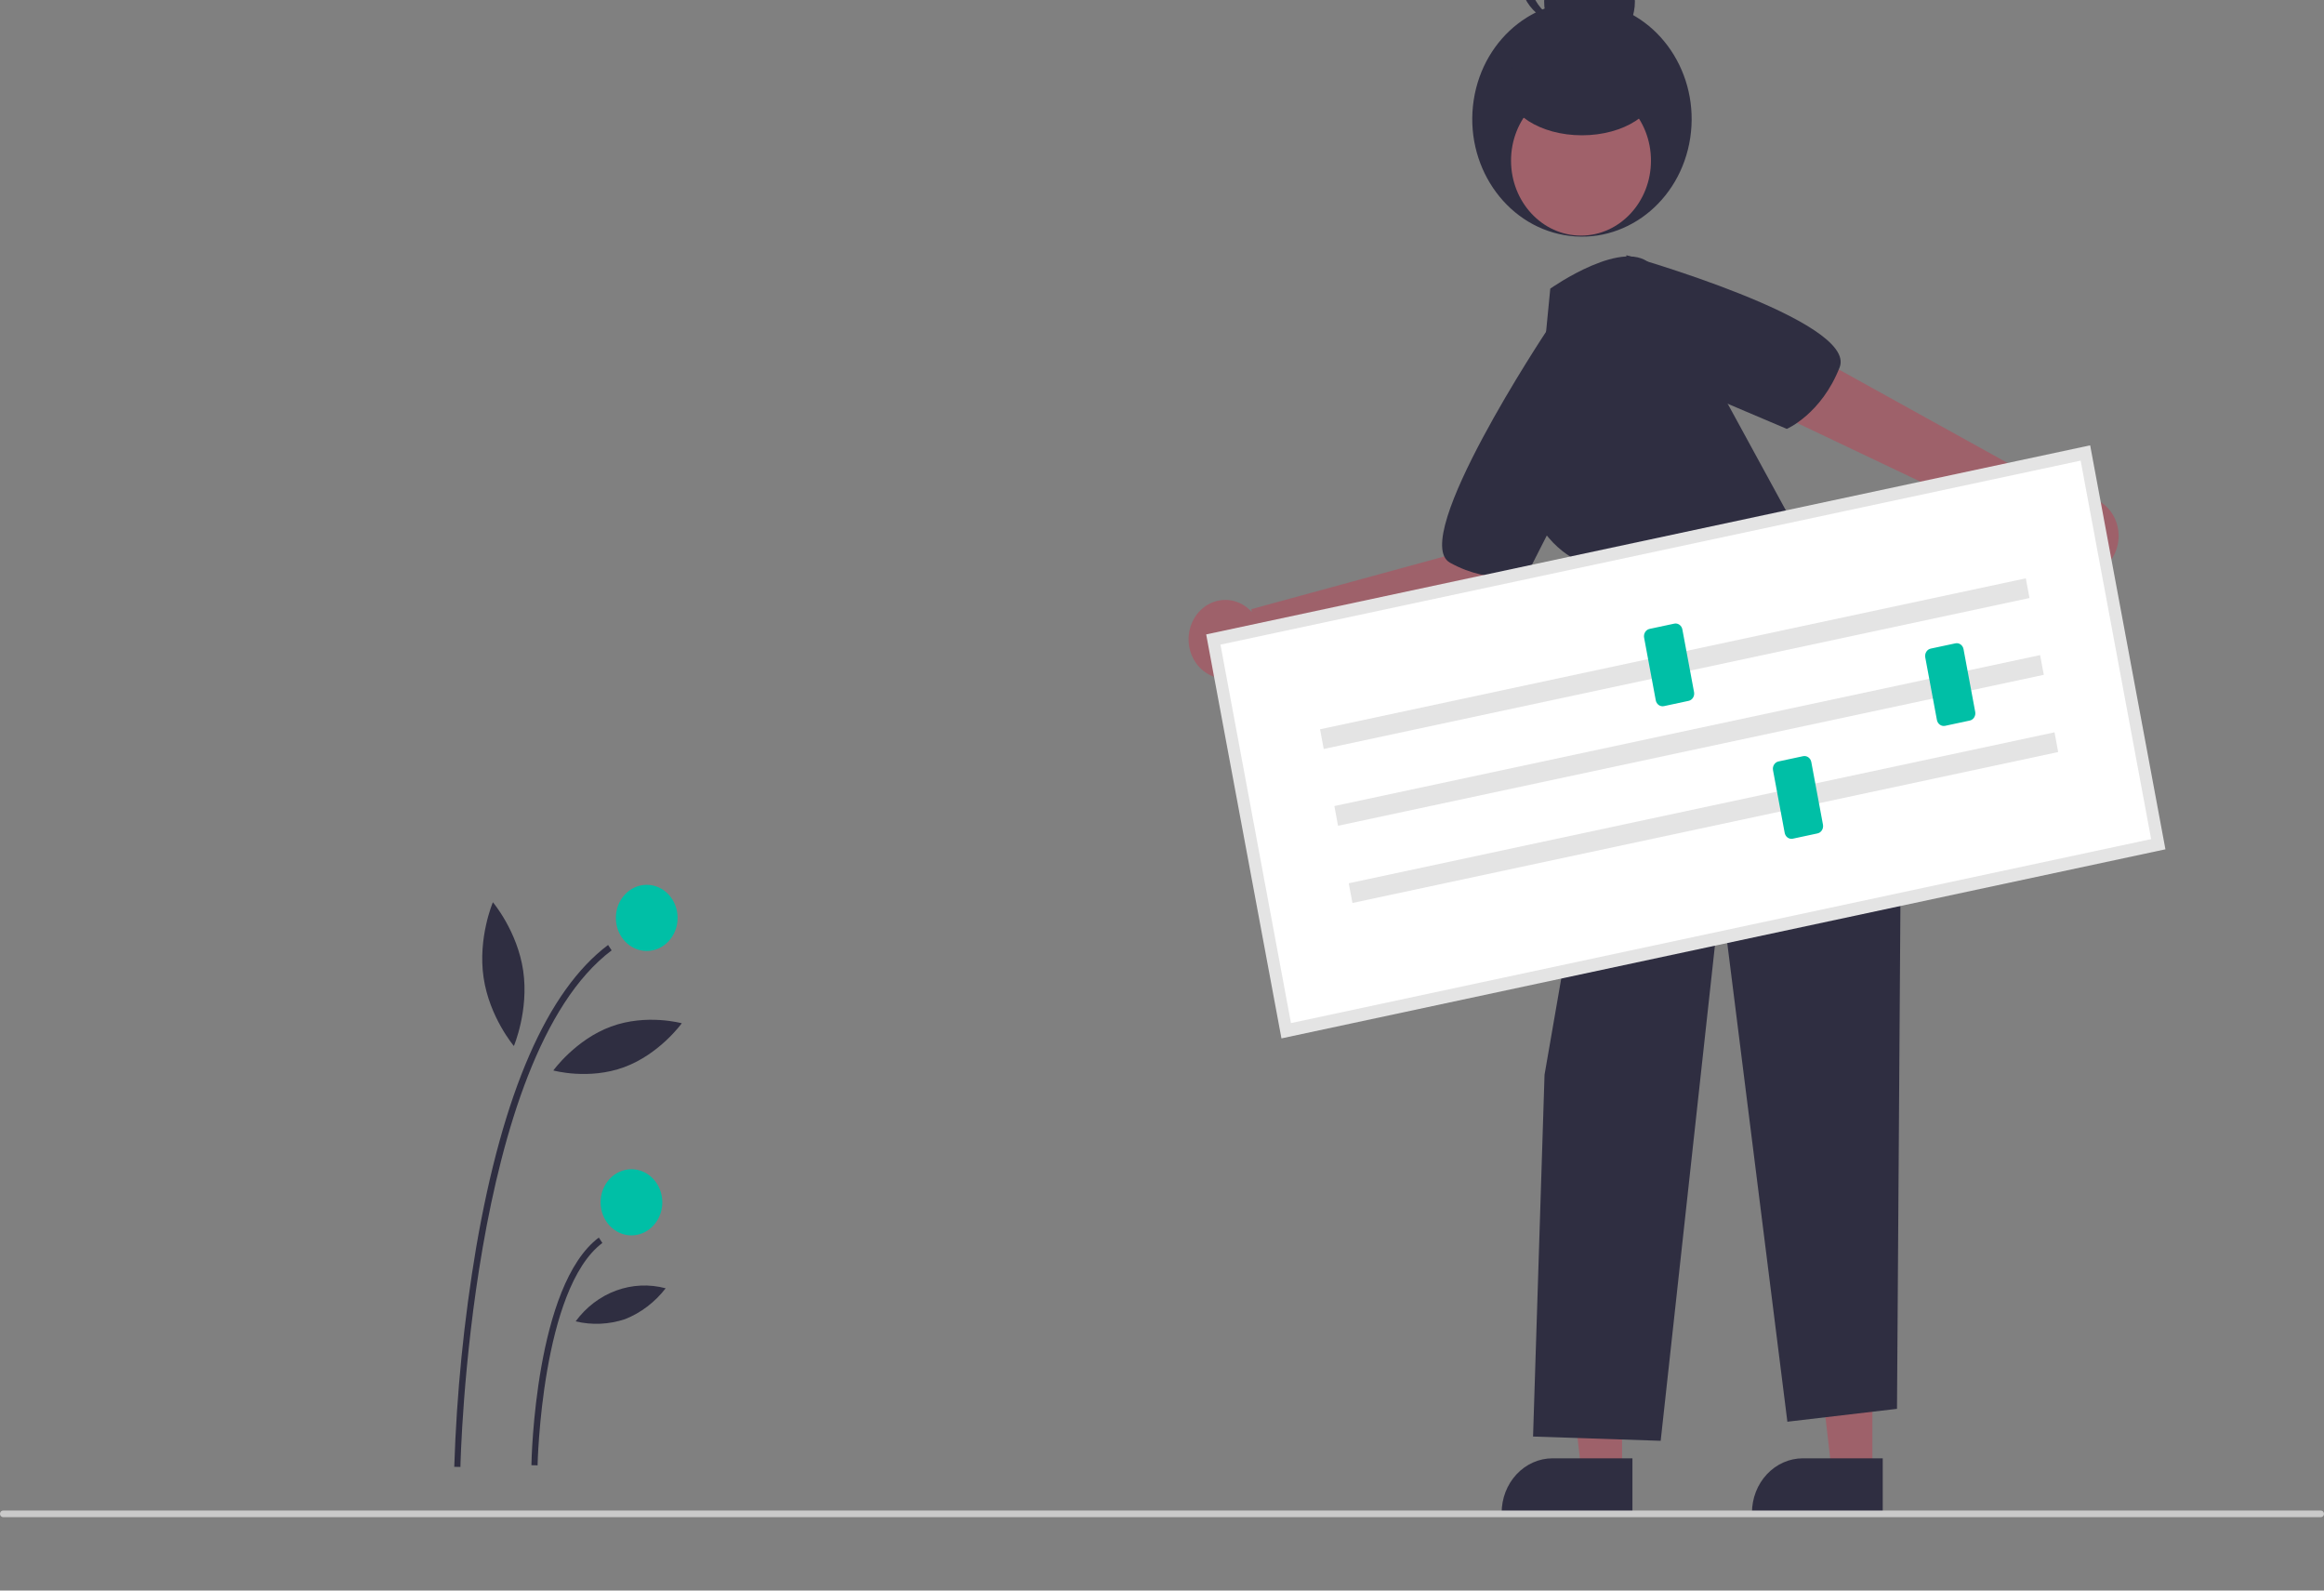 <svg width="95" height="65" viewBox="0 0 95 65" fill="none" xmlns="http://www.w3.org/2000/svg">
<rect x="0" y="0" width="95" height="65" fill="#808080" stroke="none"/>
<g clip-path="url(#clip0_332135_973)">
<path d="M18.821 59.948L18.569 59.943C18.666 56.937 18.965 53.944 19.464 50.984C20.555 44.648 22.37 40.487 24.857 38.617L25.002 38.838C19.192 43.208 18.824 59.781 18.821 59.948Z" fill="#2F2E41"/>
<path d="M21.975 59.883L21.723 59.878C21.728 59.579 21.886 52.524 24.478 50.574L24.623 50.795C22.135 52.667 21.976 59.812 21.975 59.883Z" fill="#2F2E41"/>
<path d="M26.437 38.862C27.134 38.862 27.699 38.257 27.699 37.511C27.699 36.764 27.134 36.159 26.437 36.159C25.74 36.159 25.175 36.764 25.175 37.511C25.175 38.257 25.74 38.862 26.437 38.862Z" fill="#00BFA6"/>
<path d="M25.812 50.485C26.509 50.485 27.074 49.88 27.074 49.134C27.074 48.387 26.509 47.782 25.812 47.782C25.116 47.782 24.551 48.387 24.551 49.134C24.551 49.88 25.116 50.485 25.812 50.485Z" fill="#00BFA6"/>
<path d="M21.387 39.672C21.624 41.295 21.006 42.746 21.006 42.746C21.006 42.746 20.004 41.566 19.767 39.944C19.529 38.322 20.148 36.871 20.148 36.871C20.148 36.871 21.15 38.05 21.387 39.672Z" fill="#2F2E41"/>
<path d="M25.511 43.612C24.061 44.145 22.619 43.746 22.619 43.746C22.619 43.746 23.529 42.483 24.979 41.951C26.428 41.418 27.87 41.817 27.87 41.817C27.87 41.817 26.961 43.08 25.511 43.612Z" fill="#2F2E41"/>
<path d="M25.557 53.906C24.901 54.127 24.202 54.159 23.531 53.999C23.957 53.418 24.531 52.981 25.184 52.741C25.837 52.501 26.541 52.468 27.211 52.647C26.772 53.215 26.202 53.649 25.557 53.906Z" fill="#2F2E41"/>
<path d="M76.539 60.176H74.881L74.092 53.326L76.539 53.326L76.539 60.176Z" fill="#9E616A"/>
<path d="M76.962 61.897L71.616 61.897V61.825C71.616 61.233 71.835 60.666 72.226 60.248C72.616 59.831 73.145 59.596 73.697 59.596H73.697L76.962 59.596L76.962 61.897Z" fill="#2F2E41"/>
<path d="M66.307 60.176H64.649L63.861 53.326L66.307 53.326L66.307 60.176Z" fill="#9E616A"/>
<path d="M66.73 61.897L61.384 61.897V61.825C61.384 61.233 61.603 60.666 61.994 60.248C62.384 59.831 62.913 59.596 63.465 59.596H63.465L66.73 59.596L66.73 61.897Z" fill="#2F2E41"/>
<path d="M62.171 21.816L59.875 21.436L59.133 22.715L51.151 24.894L51.172 25.012C50.947 24.76 50.65 24.593 50.328 24.537C50.006 24.481 49.676 24.539 49.387 24.702C49.098 24.865 48.867 25.125 48.728 25.441C48.59 25.758 48.551 26.114 48.618 26.456C48.685 26.798 48.855 27.108 49.1 27.337C49.346 27.567 49.656 27.705 49.981 27.73C50.307 27.755 50.631 27.665 50.905 27.475C51.179 27.285 51.387 27.004 51.499 26.676L61.166 24.516L62.171 21.816Z" fill="#9E616A"/>
<path d="M85.103 20.293C84.914 20.293 84.727 20.331 84.551 20.406L84.597 20.321L74.448 14.701L73.064 17.097L83.616 22.115C83.654 22.421 83.774 22.709 83.961 22.944C84.148 23.179 84.395 23.352 84.671 23.441C84.947 23.53 85.241 23.532 85.519 23.446C85.796 23.361 86.044 23.192 86.234 22.959C86.424 22.727 86.547 22.441 86.589 22.135C86.631 21.829 86.59 21.517 86.471 21.236C86.351 20.954 86.159 20.716 85.916 20.549C85.674 20.381 85.392 20.293 85.103 20.293H85.103Z" fill="#9E616A"/>
<path d="M69.093 5.636C69.489 3.018 67.829 0.551 65.385 0.126C62.941 -0.299 60.638 1.479 60.241 4.097C59.845 6.716 61.505 9.183 63.949 9.608C66.393 10.033 68.696 8.254 69.093 5.636Z" fill="#2F2E41"/>
<path d="M64.628 9.628C66.208 9.628 67.488 8.257 67.488 6.564C67.488 4.872 66.208 3.5 64.628 3.5C63.049 3.5 61.768 4.872 61.768 6.564C61.768 8.257 63.049 9.628 64.628 9.628Z" fill="#A0616A"/>
<path d="M64.667 5.529C66.375 5.529 67.759 4.639 67.759 3.542C67.759 2.444 66.375 1.554 64.667 1.554C62.959 1.554 61.575 2.444 61.575 3.542C61.575 4.639 62.959 5.529 64.667 5.529Z" fill="#2F2E41"/>
<path d="M64.976 2.051C66.001 2.051 66.831 1.161 66.831 0.064C66.831 -1.034 66.001 -1.924 64.976 -1.924C63.952 -1.924 63.121 -1.034 63.121 0.064C63.121 1.161 63.952 2.051 64.976 2.051Z" fill="#2F2E41"/>
<path d="M62.502 -1.013C62.503 -1.504 62.672 -1.978 62.979 -2.343C63.286 -2.708 63.709 -2.938 64.165 -2.989C64.1 -2.996 64.036 -3 63.971 -3C63.48 -2.999 63.008 -2.79 62.661 -2.417C62.313 -2.044 62.118 -1.539 62.118 -1.013C62.118 -0.486 62.313 0.019 62.661 0.392C63.008 0.765 63.48 0.974 63.971 0.975C64.036 0.975 64.1 0.971 64.165 0.964C63.709 0.913 63.286 0.683 62.979 0.318C62.672 -0.048 62.502 -0.521 62.502 -1.013Z" fill="#2F2E41"/>
<path d="M63.141 14.171L63.372 11.795C63.372 11.795 66.501 9.586 67.565 10.892L73.922 22.543C73.922 22.543 77.874 24.048 77.734 29.795L77.545 57.574L73.064 58.1L70.343 36.442L67.885 58.88L62.668 58.706L63.137 43.923L65.625 29.594L65.601 24.839L64.505 22.92C64.505 22.92 62.498 22.057 62.442 19.616L62.398 16.185L63.141 14.171Z" fill="#2F2E41"/>
<path d="M66.423 11.544L66.485 10.43C66.485 10.43 75.951 13.103 75.2 15.013C74.449 16.924 73.041 17.527 73.041 17.527L67.596 15.214L66.423 11.544Z" fill="#2F2E41"/>
<path d="M63.949 14.315L63.237 13.501C63.237 13.501 57.556 22.041 59.273 22.995C60.992 23.95 62.434 23.448 62.434 23.448L65.239 17.94L63.949 14.315Z" fill="#2F2E41"/>
<path d="M52.577 42.123L88.226 34.5L85.247 18.512L49.598 26.135L52.577 42.123Z" fill="white"/>
<path d="M88.518 34.708L52.383 42.435L49.306 25.926L85.441 18.199L88.518 34.708ZM52.772 41.81L87.934 34.291L85.052 18.824L49.89 26.343L52.772 41.81Z" fill="#E4E4E4"/>
<path d="M82.811 23.634L53.961 29.803L54.111 30.608L82.961 24.439L82.811 23.634Z" fill="#E4E4E4"/>
<path d="M83.396 26.771L54.546 32.94L54.696 33.746L83.546 27.577L83.396 26.771Z" fill="#E4E4E4"/>
<path d="M83.984 29.927L55.134 36.096L55.284 36.902L84.134 30.733L83.984 29.927Z" fill="#E4E4E4"/>
<path d="M69.027 28.641L68.018 28.857C67.944 28.873 67.868 28.856 67.805 28.812C67.743 28.767 67.699 28.698 67.684 28.619L67.207 26.058C67.193 25.98 67.208 25.898 67.25 25.831C67.291 25.764 67.356 25.717 67.43 25.701L68.439 25.486C68.513 25.47 68.589 25.486 68.652 25.531C68.714 25.576 68.758 25.645 68.772 25.724L69.249 28.284C69.264 28.363 69.249 28.445 69.207 28.512C69.165 28.579 69.101 28.625 69.027 28.641Z" fill="#00BFA6"/>
<path d="M80.52 29.446L79.511 29.662C79.437 29.677 79.361 29.661 79.298 29.616C79.236 29.572 79.192 29.502 79.177 29.424L78.7 26.863C78.686 26.785 78.701 26.703 78.743 26.636C78.784 26.569 78.849 26.522 78.923 26.506L79.932 26.291C80.006 26.275 80.082 26.291 80.145 26.336C80.207 26.381 80.251 26.45 80.265 26.529L80.742 29.089C80.757 29.168 80.742 29.25 80.7 29.317C80.658 29.384 80.594 29.43 80.52 29.446Z" fill="#00BFA6"/>
<path d="M74.296 34.058L73.287 34.274C73.213 34.29 73.137 34.273 73.074 34.229C73.012 34.184 72.969 34.114 72.954 34.036L72.477 31.476C72.462 31.396 72.477 31.315 72.519 31.248C72.561 31.181 72.625 31.134 72.699 31.118L73.708 30.902C73.782 30.887 73.858 30.903 73.921 30.948C73.983 30.992 74.027 31.062 74.042 31.141L74.519 33.701C74.533 33.78 74.518 33.862 74.476 33.929C74.435 33.996 74.37 34.042 74.296 34.058Z" fill="#00BFA6"/>
<path d="M94.874 62H0.126C0.093 62 0.061 61.986 0.037 61.961C0.013 61.935 0 61.901 0 61.865C0 61.829 0.013 61.795 0.037 61.769C0.061 61.744 0.093 61.73 0.126 61.73H94.874C94.907 61.73 94.939 61.744 94.963 61.769C94.987 61.795 95 61.829 95 61.865C95 61.901 94.987 61.935 94.963 61.961C94.939 61.986 94.907 62 94.874 62Z" fill="#CACACA"/>
</g>
<defs>
<clipPath id="clip0_332135_973">
<rect width="95" height="65" fill="white"/>
</clipPath>
</defs>
</svg>
